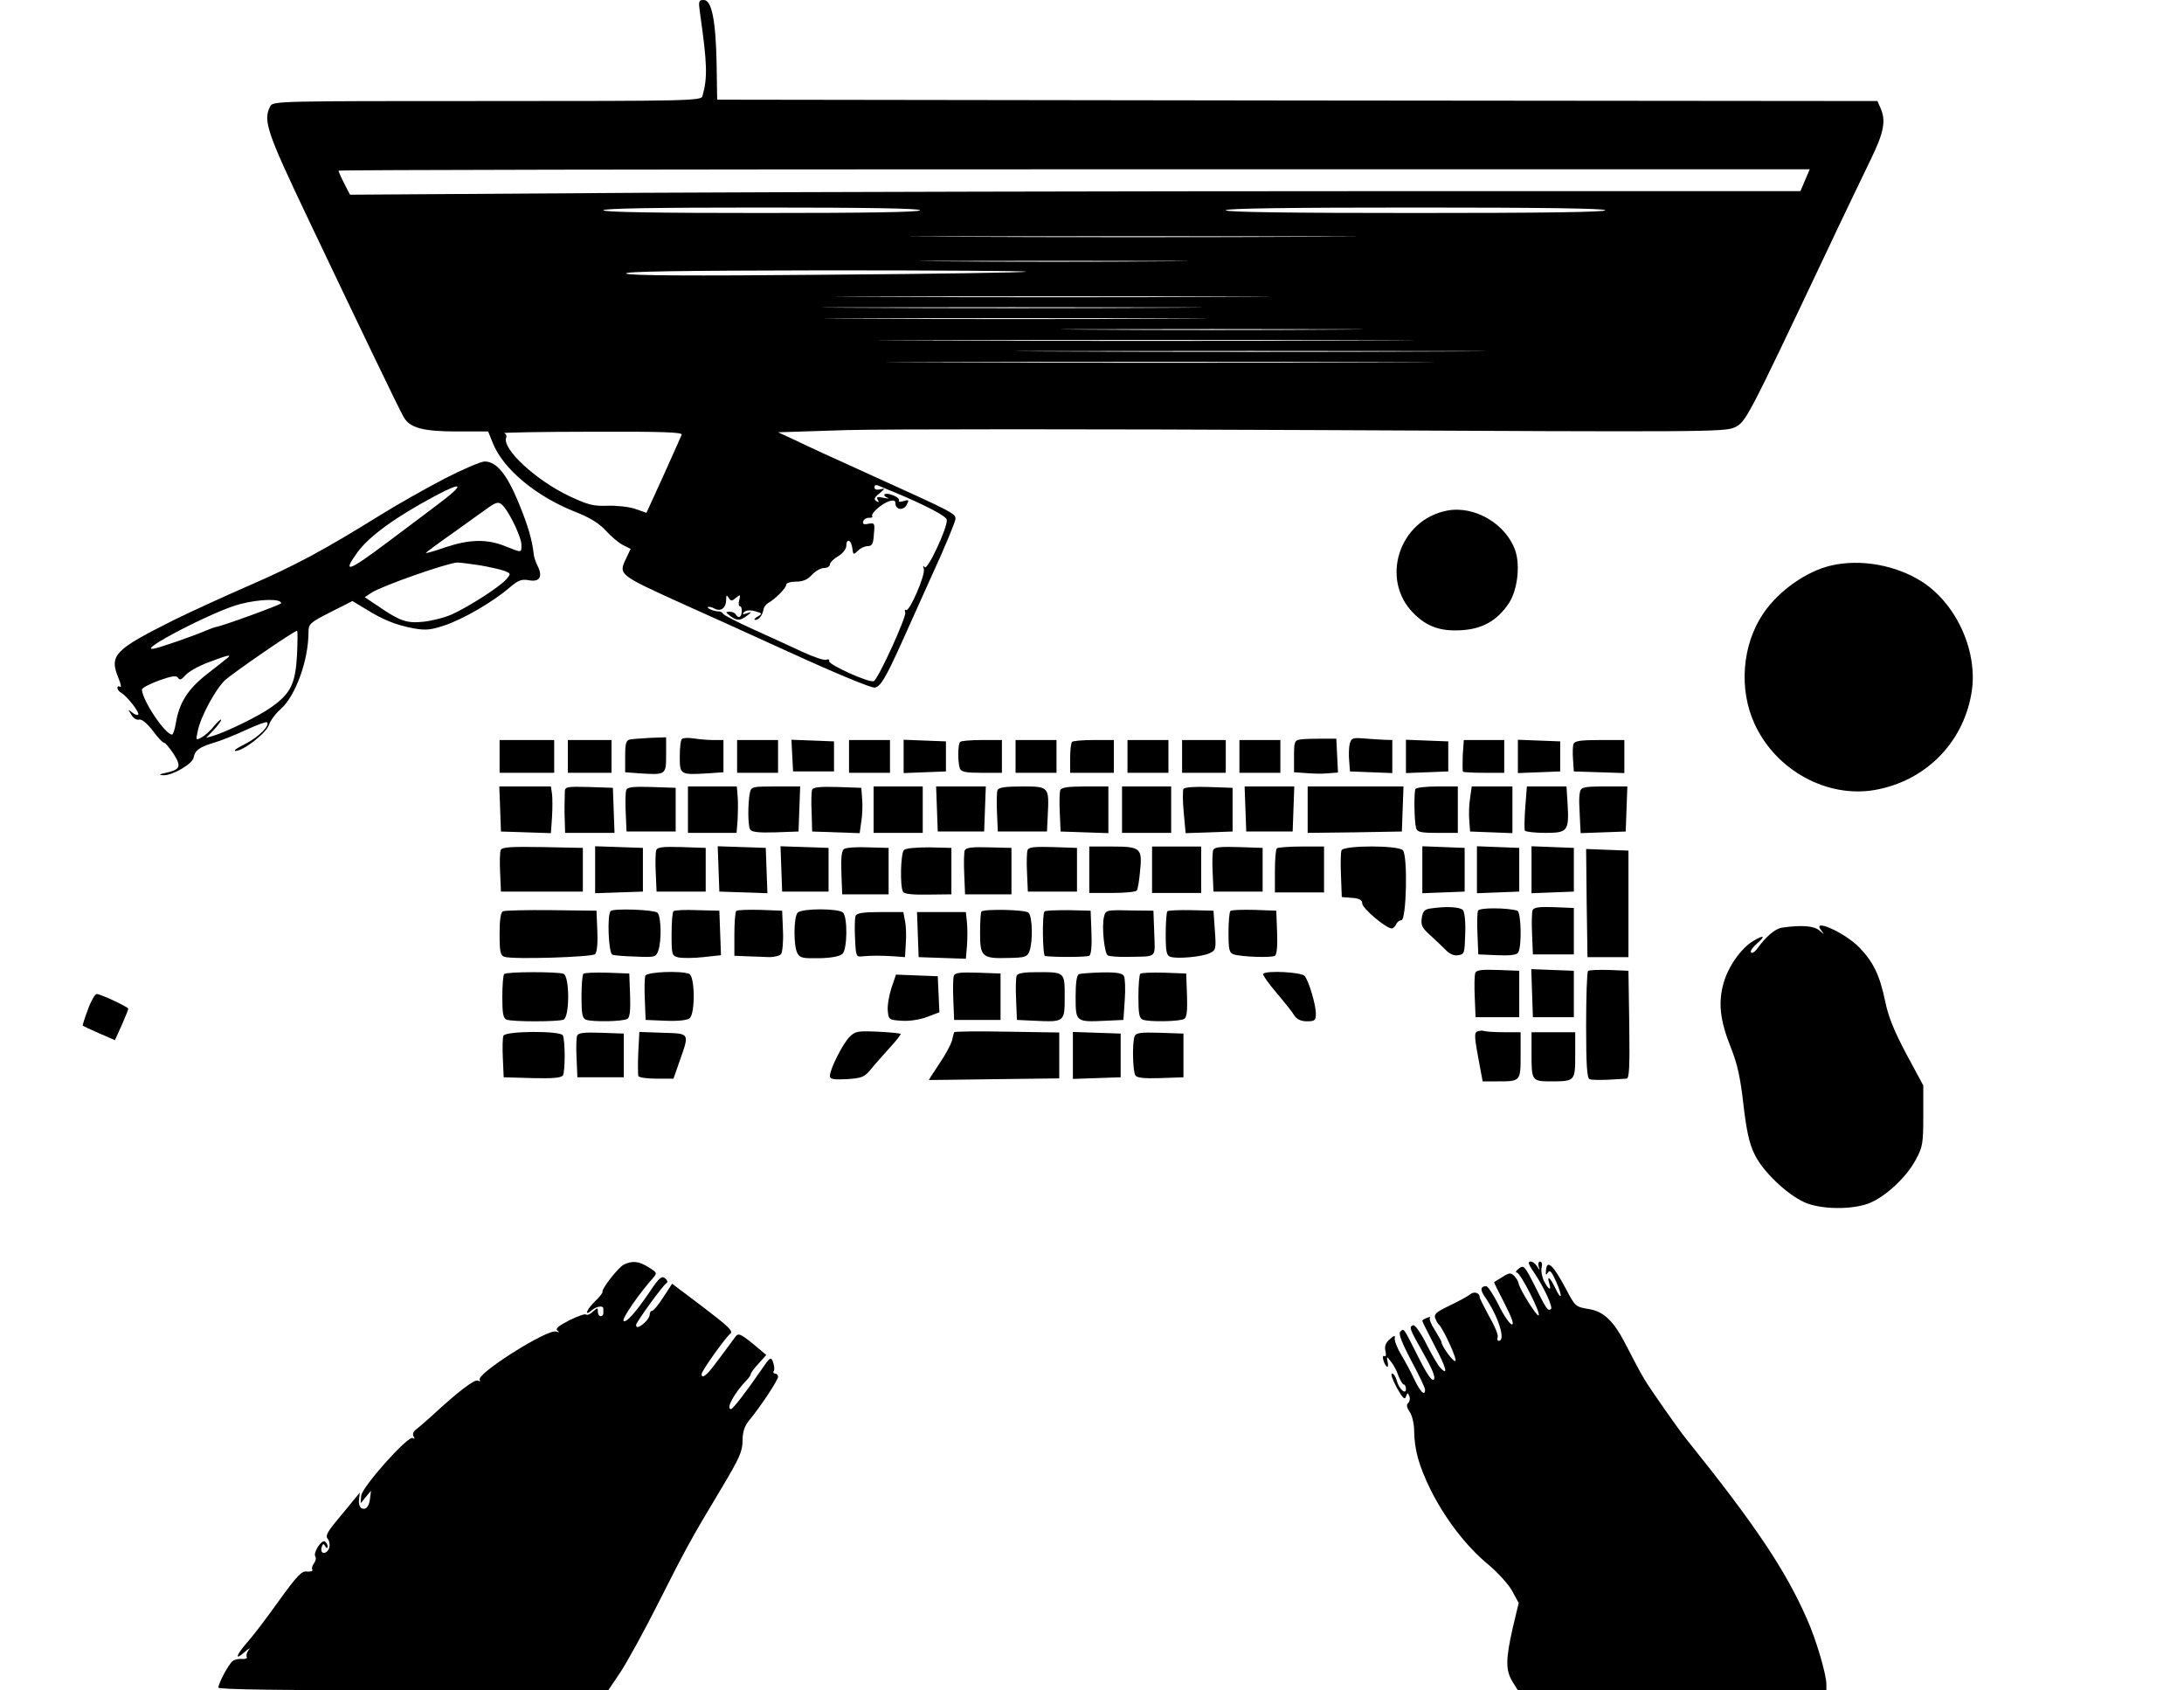 <?xml version="1.0" standalone="no"?>
<!DOCTYPE svg PUBLIC "-//W3C//DTD SVG 20010904//EN"
 "http://www.w3.org/TR/2001/REC-SVG-20010904/DTD/svg10.dtd">
<svg version="1.0" xmlns="http://www.w3.org/2000/svg"
 width="800pt" height="619pt" viewBox="0 0 800 619"
 preserveAspectRatio="xMidYMid meet">
<g transform="translate(0,619) scale(0.1,-0.1)"
fill="#000000" stroke="none">
<path d="M2564 6143 c27 -189 28 -238 9 -305 -4 -17 -50 -18 -788 -18 -765 0
-785 0 -795 -19 -27 -52 -14 -92 139 -413 177 -372 332 -695 349 -724 22 -41
71 -54 195 -54 l115 0 17 -42 c38 -96 160 -197 306 -254 51 -20 84 -41 108
-67 19 -21 47 -45 63 -53 l28 -14 -17 -36 c-28 -58 -27 -59 207 -165 69 -31
251 -113 404 -183 153 -70 288 -126 300 -124 21 3 40 35 98 163 15 33 65 145
112 249 48 104 86 197 86 206 0 20 -11 25 -320 165 -113 51 -233 106 -267 123
l-63 29 251 8 c138 4 918 4 1733 0 1410 -7 1484 -7 1520 10 41 20 45 27 326
620 70 149 149 312 174 364 47 97 55 140 34 186 l-11 25 -2125 2 -2125 3 -2
130 c-3 160 -18 235 -47 235 -19 0 -20 -4 -14 -47z m4048 -613 l-17 -40 -1585
0 c-872 0 -2067 -3 -2657 -6 l-1071 -7 -21 41 c-12 23 -21 44 -21 47 0 3 1212
5 2694 5 l2695 0 -17 -40z m-3242 -110 c0 -7 -200 -10 -580 -10 -380 0 -580 3
-580 10 0 7 200 10 580 10 380 0 580 -3 580 -10z m2510 0 c0 -7 -238 -10 -695
-10 -457 0 -695 3 -695 10 0 7 238 10 695 10 457 0 695 -3 695 -10z m-1067
-97 c-365 -2 -961 -2 -1325 0 -365 1 -67 2 662 2 729 0 1027 -1 663 -2z m-556
-90 c-218 -2 -576 -2 -795 0 -218 1 -39 2 398 2 437 0 616 -1 397 -2z m-499
-38 c-3 -3 -329 -8 -725 -11 -512 -5 -726 -3 -739 4 -14 8 183 11 725 12 409
0 742 -2 739 -5z m745 -92 c-353 -2 -933 -2 -1290 0 -356 1 -68 2 642 2 710 0
1001 -1 648 -2z m-230 -40 c-309 -2 -817 -2 -1130 0 -312 1 -59 2 562 2 622 0
877 -1 568 -2z m15 -40 c-313 -2 -823 -2 -1135 0 -313 1 -57 2 567 2 624 0
880 -1 568 -2z m599 -40 c-246 -2 -648 -2 -895 0 -246 1 -44 2 448 2 492 0
694 -1 447 -2z m106 -40 c-435 -2 -1151 -2 -1590 0 -439 1 -83 2 792 2 875 0
1234 -1 798 -2z m285 -40 c-384 -2 -1012 -2 -1395 0 -384 1 -70 2 697 2 767 0
1081 -1 698 -2z m-216 -40 c-446 -2 -1178 -2 -1625 0 -446 1 -81 2 813 2 894
0 1259 -1 812 -2z m-2565 -265 c-3 -7 -33 -75 -67 -150 l-62 -136 -40 14 c-22
8 -68 13 -102 12 -52 -2 -72 3 -140 35 -123 58 -247 173 -232 214 3 6 0 14 -7
17 -7 2 138 5 322 5 263 1 332 -2 328 -11z m773 -208 c118 -49 195 -89 198
-103 5 -25 -71 -188 -81 -174 -6 8 -7 6 -3 -6 7 -21 -53 -159 -65 -151 -5 3
-6 -1 -3 -9 5 -15 -97 -240 -115 -251 -14 -9 -167 60 -164 73 2 6 -3 8 -11 5
-7 -3 -46 10 -87 29 -41 19 -121 56 -179 82 -58 26 -108 52 -111 57 -3 5 -10
9 -15 9 -15 -1 -46 11 -41 16 3 2 14 0 25 -6 23 -12 42 3 42 34 0 16 2 17 9 6
8 -13 12 -13 27 0 16 13 17 12 12 -8 -4 -13 -2 -23 2 -23 5 0 8 -9 7 -20 -1
-21 -12 -26 -22 -10 -3 6 -14 10 -23 10 -15 -1 -15 -2 2 -15 25 -19 37 -19 62
0 19 15 19 15 -1 9 -14 -5 -17 -4 -10 4 7 7 21 9 40 4 28 -8 29 -9 10 -20 -11
-6 -15 -12 -8 -12 13 0 26 17 30 39 1 8 9 18 17 23 27 15 66 55 66 67 0 6 16
11 35 11 25 0 43 7 59 25 13 14 33 25 45 25 11 0 21 6 21 13 0 7 14 21 30 30
17 10 30 27 30 38 0 29 18 23 22 -8 3 -25 4 -26 20 -10 9 9 25 17 36 17 16 0
21 8 23 43 4 41 3 43 -20 39 -17 -4 -22 -1 -19 9 3 8 12 13 21 13 9 -1 15 2
12 6 -6 10 35 46 63 55 16 4 22 2 22 -8 0 -24 29 -28 41 -6 10 19 8 20 -11 14
-13 -4 -20 -3 -17 2 3 5 -7 14 -24 20 -27 11 -43 1 -16 -11 6 -3 -1 -2 -17 1
-22 5 -27 3 -21 -7 6 -9 4 -11 -5 -5 -10 6 -8 13 11 28 22 18 22 20 3 15 -13
-3 -21 0 -21 7 0 10 6 11 21 4 12 -5 32 -14 46 -19z"/>
<path d="M1628 4437 c-67 -35 -172 -94 -233 -132 -211 -131 -314 -186 -482
-259 -92 -40 -216 -97 -273 -125 -224 -112 -241 -130 -205 -217 8 -19 10 -32
5 -29 -6 3 -10 2 -10 -4 0 -5 6 -14 14 -18 22 -13 69 -73 62 -80 -3 -3 -13 0
-22 8 -16 13 -16 12 -3 -8 7 -13 20 -21 29 -18 9 2 28 -13 49 -40 18 -25 37
-45 42 -45 5 0 20 -19 35 -41 29 -46 25 -57 -28 -69 -27 -6 -28 -8 -8 -9 33 0
104 41 109 64 5 27 21 39 71 54 25 7 78 28 119 47 41 19 76 32 79 29 12 -12
-32 -55 -79 -79 -29 -14 -46 -26 -37 -26 29 0 112 64 123 95 5 16 25 43 44 59
54 49 101 178 101 281 0 30 5 35 80 73 l81 41 48 -29 c64 -40 112 -59 176 -71
45 -8 63 -6 114 11 68 23 175 85 236 137 34 29 45 33 73 28 39 -7 51 13 31 53
-7 15 -14 34 -14 43 -6 53 -21 105 -57 192 -43 103 -80 147 -123 147 -13 0
-79 -28 -147 -63z m-24 -94 c-50 -38 -133 -100 -185 -139 -144 -108 -167 -116
-110 -37 44 60 139 129 285 207 105 56 109 43 10 -31z m243 -10 c27 -35 63
-113 63 -138 0 -30 3 -30 -60 -5 -67 27 -131 25 -218 -4 -40 -14 -72 -23 -72
-21 0 2 46 36 103 76 56 40 113 81 127 91 32 22 39 22 57 1z m-90 -213 c35 -6
75 -15 89 -20 26 -10 26 -11 8 -32 -25 -28 -137 -100 -199 -128 -27 -12 -75
-24 -106 -27 -60 -6 -85 3 -168 60 l-45 30 24 16 c37 25 280 110 315 111 11 0
48 -5 82 -10z m-727 -139 c0 -5 -216 -84 -239 -87 -3 0 -19 -6 -36 -13 -44
-19 -167 -62 -190 -66 -76 -15 224 141 315 163 74 19 150 20 150 3z m58 -190
c-6 -105 -23 -140 -93 -190 -44 -32 -165 -91 -215 -106 l-25 -7 28 29 c15 16
27 33 27 37 0 4 -12 -6 -26 -23 -14 -18 -35 -36 -47 -42 -19 -11 -20 -9 -13
22 9 51 64 153 99 187 29 27 254 182 265 182 3 0 2 -40 0 -89z m-253 -9 c-6
-5 -40 -32 -76 -60 -71 -55 -103 -106 -115 -181 -4 -23 -10 -41 -14 -41 -25 0
-110 127 -110 165 0 6 28 20 62 33 48 17 64 19 70 10 6 -10 13 -7 27 9 11 13
48 34 83 47 69 26 87 31 73 18z"/>
<path d="M5300 4320 c-175 -34 -246 -252 -122 -376 49 -49 98 -66 172 -62 80
4 134 35 177 99 31 47 42 136 24 191 -33 99 -150 168 -251 148z"/>
<path d="M6707 4119 c-90 -21 -191 -92 -247 -174 -79 -115 -92 -280 -32 -408
78 -168 264 -270 439 -240 183 32 322 169 354 352 27 150 -52 328 -181 411
-96 61 -225 84 -333 59z"/>
<path d="M2308 3482 c-15 -3 -18 -14 -18 -62 l0 -58 53 -4 c96 -6 97 -6 97 68
l0 64 -57 -2 c-32 -2 -66 -4 -75 -6z"/>
<path d="M2498 3484 c-5 -4 -8 -33 -8 -65 0 -66 1 -67 103 -61 l57 4 0 59 0
59 -37 0 c-21 0 -54 3 -73 6 -19 3 -38 2 -42 -2z"/>
<path d="M4763 3482 c-21 -3 -23 -9 -23 -62 l0 -58 43 -3 c23 -2 59 -3 80 -1
l38 3 -3 62 -3 62 -55 0 c-30 0 -65 -1 -77 -3z"/>
<path d="M4944 3466 c-3 -13 -4 -40 -2 -62 l3 -39 78 -3 77 -3 0 61 0 60 -32
1 c-18 1 -52 3 -75 5 -38 3 -43 1 -49 -20z"/>
<path d="M1830 3420 l0 -60 100 0 100 0 0 60 0 60 -100 0 -100 0 0 -60z"/>
<path d="M2080 3420 l0 -60 80 0 80 0 0 60 0 60 -80 0 -80 0 0 -60z"/>
<path d="M2700 3420 l0 -60 75 0 75 0 0 60 0 60 -75 0 -75 0 0 -60z"/>
<path d="M2902 3423 l3 -58 75 0 75 0 0 55 0 55 -78 3 -78 3 3 -58z"/>
<path d="M3110 3420 l0 -60 75 0 75 0 0 60 0 60 -75 0 -75 0 0 -60z"/>
<path d="M3310 3420 l0 -61 78 3 77 3 0 55 0 55 -77 3 -78 3 0 -61z"/>
<path d="M3517 3473 c-9 -8 -9 -76 -1 -97 5 -13 22 -16 80 -16 l74 0 0 60 0
60 -73 0 c-41 0 -77 -3 -80 -7z"/>
<path d="M3720 3420 l0 -60 75 0 75 0 0 60 0 60 -75 0 -75 0 0 -60z"/>
<path d="M3927 3473 c-4 -3 -7 -30 -7 -60 l0 -53 80 0 80 0 0 60 0 60 -73 0
c-41 0 -77 -3 -80 -7z"/>
<path d="M4130 3420 l0 -60 75 0 75 0 0 60 0 60 -75 0 -75 0 0 -60z"/>
<path d="M4330 3420 l0 -60 80 0 80 0 0 60 0 60 -80 0 -80 0 0 -60z"/>
<path d="M4540 3420 l0 -60 75 0 75 0 0 60 0 60 -75 0 -75 0 0 -60z"/>
<path d="M5150 3420 l0 -61 78 3 77 3 0 55 0 55 -77 3 -78 3 0 -61z"/>
<path d="M5358 3424 c-1 -31 -1 -58 1 -60 2 -2 37 -4 78 -4 l73 0 0 60 0 60
-74 0 -74 0 -4 -56z"/>
<path d="M5560 3420 l0 -61 78 3 77 3 0 55 0 55 -77 3 -78 3 0 -61z"/>
<path d="M5764 3466 c-3 -7 -4 -33 -2 -57 l3 -44 93 -3 92 -3 0 61 0 60 -90 0
c-68 0 -92 -3 -96 -14z"/>
<path d="M1832 3228 l3 -83 92 -3 91 -3 4 58 c2 32 2 70 0 86 l-4 27 -95 0
-94 0 3 -82z"/>
<path d="M2069 3293 c-1 -33 -2 -78 0 -115 l1 -38 90 0 91 0 -3 83 -3 82 -87
3 c-79 2 -88 1 -89 -15z"/>
<path d="M2294 3297 c-3 -8 -4 -45 -2 -83 l3 -69 90 0 90 0 0 80 0 80 -88 3
c-67 2 -89 0 -93 -11z"/>
<path d="M2520 3225 l0 -85 89 0 89 0 4 48 c1 26 2 64 0 85 l-3 37 -90 0 -89
0 0 -85z"/>
<path d="M2747 3288 c-8 -39 -8 -122 1 -136 6 -9 32 -12 93 -10 l84 3 3 83 3
82 -90 0 c-84 0 -89 -1 -94 -22z"/>
<path d="M2975 3298 c-3 -7 -4 -44 -2 -83 l2 -70 87 -3 87 -3 6 43 c4 24 5 61
3 83 l-3 40 -88 3 c-64 2 -89 -1 -92 -10z"/>
<path d="M3200 3225 l0 -85 90 0 90 0 0 85 0 85 -90 0 -90 0 0 -85z"/>
<path d="M3432 3228 l3 -83 85 0 85 0 3 83 3 82 -91 0 -91 0 3 -82z"/>
<path d="M3654 3297 c-3 -8 -4 -45 -2 -83 l3 -69 90 0 90 0 3 60 c5 104 5 105
-94 105 -62 0 -86 -4 -90 -13z"/>
<path d="M3884 3297 c-3 -8 -4 -45 -2 -83 l3 -69 88 -3 87 -3 0 86 0 85 -85 0
c-63 0 -87 -4 -91 -13z"/>
<path d="M4110 3225 l0 -85 90 0 90 0 0 85 0 85 -90 0 -90 0 0 -85z"/>
<path d="M4335 3301 c-3 -6 -3 -45 1 -86 l7 -76 86 3 86 3 0 80 0 80 -87 3
c-51 2 -89 -1 -93 -7z"/>
<path d="M4562 3228 l3 -83 85 0 85 0 3 83 3 82 -91 0 -91 0 3 -82z"/>
<path d="M4790 3225 l0 -85 173 2 172 3 3 83 3 82 -176 0 -175 0 0 -85z"/>
<path d="M5185 3301 c-6 -11 -5 -116 2 -143 4 -15 16 -18 79 -18 l74 0 0 85 0
85 -74 0 c-41 0 -77 -4 -81 -9z"/>
<path d="M5385 3268 c-4 -24 -5 -61 -3 -83 l3 -40 78 -3 77 -3 0 86 0 85 -74
0 -75 0 -6 -42z"/>
<path d="M5587 3233 c-3 -42 -4 -81 -1 -85 3 -4 37 -8 75 -8 82 0 87 7 81 108
l-4 62 -72 0 -73 0 -6 -77z"/>
<path d="M5788 3292 c-3 -10 -4 -32 -3 -50 1 -18 2 -48 3 -67 l2 -36 83 3 82
3 3 83 3 82 -84 0 c-73 0 -85 -3 -89 -18z"/>
<path d="M1834 3077 c-3 -8 -4 -45 -2 -83 l3 -69 150 0 150 0 0 80 0 80 -148
3 c-118 2 -148 0 -153 -11z"/>
<path d="M2180 3005 l0 -86 88 3 87 3 0 80 0 80 -87 3 -88 3 0 -86z"/>
<path d="M2404 3077 c-3 -8 -4 -45 -2 -83 l3 -69 90 0 90 0 0 80 0 80 -88 3
c-67 2 -89 0 -93 -11z"/>
<path d="M2632 3008 l3 -83 88 -3 88 -3 -3 83 -3 83 -88 3 -88 3 3 -83z"/>
<path d="M2862 3008 l3 -83 85 0 85 0 0 80 0 80 -88 3 -88 3 3 -83z"/>
<path d="M3092 3081 c-9 -5 -12 -30 -10 -87 l3 -79 85 0 85 0 0 85 0 85 -75 2
c-41 2 -81 -1 -88 -6z"/>
<path d="M3311 3077 c-12 -12 -15 -135 -3 -153 4 -8 38 -11 92 -10 l85 1 0 85
0 85 -81 2 c-49 0 -86 -3 -93 -10z"/>
<path d="M3534 3076 c-3 -7 -4 -46 -2 -87 l3 -74 85 0 85 0 0 85 0 85 -83 2
c-61 2 -84 -1 -88 -11z"/>
<path d="M3764 3077 c-3 -8 -4 -45 -2 -83 l3 -69 90 0 90 0 0 80 0 80 -88 3
c-67 2 -89 0 -93 -11z"/>
<path d="M3990 3005 l0 -85 84 0 c47 0 87 4 90 9 4 5 9 37 12 70 9 85 2 91
-102 91 l-84 0 0 -85z"/>
<path d="M4220 3005 l0 -85 90 0 90 0 0 85 0 85 -90 0 -90 0 0 -85z"/>
<path d="M4444 3077 c-3 -8 -4 -45 -2 -83 l3 -69 90 0 90 0 0 80 0 80 -88 3
c-67 2 -89 0 -93 -11z"/>
<path d="M4677 3083 c-4 -3 -7 -41 -7 -84 l0 -77 90 0 90 0 0 84 0 84 -83 0
c-46 0 -87 -3 -90 -7z"/>
<path d="M4914 3076 c-3 -7 -4 -48 -2 -92 l3 -79 38 -3 c27 -2 37 -8 37 -21 0
-17 87 -91 108 -91 5 0 12 7 16 15 3 8 12 15 19 15 19 0 24 234 6 256 -15 19
-218 19 -225 0z"/>
<path d="M5210 3005 l0 -86 78 3 77 3 0 80 0 80 -77 3 -78 3 0 -86z"/>
<path d="M5410 3005 l0 -86 78 3 77 3 0 80 0 80 -77 3 -78 3 0 -86z"/>
<path d="M5610 3005 l0 -86 78 3 77 3 0 80 0 80 -77 3 -78 3 0 -86z"/>
<path d="M5812 2883 l3 -198 75 0 75 0 0 195 0 195 -78 3 -77 3 2 -198z"/>
<path d="M5239 2863 c-21 -3 -28 -11 -31 -35 -4 -25 1 -36 30 -62 19 -17 45
-42 57 -54 14 -15 31 -23 46 -20 23 3 24 7 26 77 2 43 -2 80 -8 88 -11 12 -61
15 -120 6z"/>
<path d="M5414 2855 c-3 -6 -4 -45 -2 -86 l3 -74 69 -3 c49 -2 72 1 77 10 14
21 11 148 -3 153 -35 11 -140 12 -144 0z"/>
<path d="M5614 2857 c-3 -8 -4 -47 -2 -88 l3 -74 75 0 75 0 0 85 0 85 -73 3
c-54 2 -74 -1 -78 -11z"/>
<path d="M1843 2853 c-9 -3 -13 -30 -13 -83 0 -66 3 -79 18 -84 33 -10 321 -1
332 10 7 7 10 41 8 85 l-3 74 -165 2 c-91 1 -171 -1 -177 -4z"/>
<path d="M2237 2854 c-14 -14 -8 -154 6 -160 8 -3 46 -6 86 -7 69 -3 74 -2 82
21 13 35 11 128 -3 140 -15 11 -160 16 -171 6z"/>
<path d="M2467 2853 c-4 -3 -7 -41 -7 -84 0 -76 1 -79 25 -85 14 -3 55 -3 91
1 l65 7 -3 81 -3 82 -81 2 c-44 2 -84 0 -87 -4z"/>
<path d="M2697 2854 c-4 -4 -7 -43 -7 -86 l0 -78 48 -2 c26 -1 62 -2 80 -3 18
0 38 5 43 11 5 7 9 45 7 86 l-3 73 -80 3 c-45 1 -84 0 -88 -4z"/>
<path d="M2922 2848 c-15 -15 -16 -122 -1 -149 9 -17 20 -19 80 -18 46 1 75 7
85 16 18 18 19 134 2 151 -16 16 -150 16 -166 0z"/>
<path d="M3595 2852 c-3 -3 -5 -38 -5 -78 0 -88 7 -95 105 -92 60 1 68 4 76
25 13 36 11 129 -4 141 -12 11 -162 14 -172 4z"/>
<path d="M3826 2852 c-9 -8 -7 -162 2 -163 41 -5 153 -4 162 1 7 4 10 36 8 86
l-3 79 -82 2 c-45 0 -84 -1 -87 -5z"/>
<path d="M4044 2833 c-9 -34 1 -134 14 -142 6 -3 39 -6 74 -5 109 2 99 -7 96
87 l-3 82 -88 1 c-85 2 -87 1 -93 -23z"/>
<path d="M4276 2853 c-3 -4 -6 -41 -6 -84 0 -65 3 -79 18 -83 25 -8 113 0 142
13 24 11 25 15 20 84 l-5 72 -81 2 c-45 1 -85 -1 -88 -4z"/>
<path d="M4507 2854 c-4 -4 -7 -40 -7 -80 0 -63 3 -73 19 -79 29 -9 138 -13
151 -5 7 4 10 36 8 86 l-3 79 -80 3 c-45 1 -84 0 -88 -4z"/>
<path d="M3134 2836 c-3 -8 -4 -45 -2 -82 3 -67 4 -69 28 -66 32 3 66 3 115 0
l40 -3 3 50 c2 27 1 65 -3 82 l-6 33 -85 0 c-63 0 -86 -4 -90 -14z"/>
<path d="M3362 2768 l3 -83 86 -3 87 -3 4 47 c2 25 2 64 0 85 l-4 39 -89 0
-90 0 3 -82z"/>
<path d="M6528 2793 c-26 -4 -59 -32 -92 -78 -8 -11 -18 -17 -22 -13 -4 5 6
19 22 33 33 28 25 33 -14 9 -44 -26 -91 -93 -108 -152 -21 -73 -14 -138 26
-238 24 -60 35 -110 46 -207 11 -95 21 -143 40 -182 29 -63 118 -148 184 -178
55 -24 155 -28 223 -8 62 18 148 95 185 165 25 46 27 61 27 161 l0 110 -62
115 c-45 85 -66 136 -78 195 -20 95 -43 142 -94 195 -53 55 -177 110 -140 63
13 -17 13 -17 -7 0 -20 17 -68 20 -136 10z"/>
<path d="M5404 2627 c-3 -8 -4 -47 -2 -88 l3 -74 80 0 80 0 0 85 0 85 -78 3
c-59 2 -79 0 -83 -11z"/>
<path d="M5612 2553 l3 -88 75 0 75 0 0 85 0 85 -78 3 -78 3 3 -88z"/>
<path d="M5817 2634 c-4 -4 -7 -94 -7 -200 0 -144 3 -193 13 -196 6 -3 37 -3
67 -2 30 2 61 3 68 4 10 0 12 43 10 198 l-3 197 -70 3 c-39 1 -74 0 -78 -4z"/>
<path d="M1847 2623 c-4 -3 -7 -41 -7 -84 0 -61 3 -78 16 -83 20 -8 188 -8
208 0 23 9 23 159 0 168 -21 8 -209 8 -217 -1z"/>
<path d="M2137 2624 c-4 -4 -7 -42 -7 -85 0 -61 3 -78 16 -83 23 -9 137 -7
152 3 9 5 12 30 10 87 l-3 79 -80 3 c-45 1 -84 0 -88 -4z"/>
<path d="M2364 2617 c-3 -8 -4 -47 -2 -88 l3 -74 73 -3 c46 -2 79 2 88 9 21
17 20 155 -2 163 -32 12 -154 7 -160 -7z"/>
<path d="M3494 2617 c-3 -8 -4 -47 -2 -88 l3 -74 85 0 85 0 0 85 0 85 -83 3
c-63 2 -84 0 -88 -11z"/>
<path d="M3724 2617 c-3 -8 -4 -47 -2 -88 l3 -74 65 -3 c109 -5 110 -5 110 87
0 92 1 91 -101 91 -49 0 -71 -4 -75 -13z"/>
<path d="M3953 2623 c-9 -3 -13 -30 -13 -84 0 -92 1 -92 110 -87 l65 3 5 73
c3 41 1 80 -3 88 -6 10 -27 14 -80 13 -40 -1 -78 -4 -84 -6z"/>
<path d="M4177 2624 c-4 -4 -7 -42 -7 -85 0 -61 3 -78 16 -83 23 -9 137 -7
152 3 9 5 12 30 10 87 l-3 79 -80 3 c-45 1 -84 0 -88 -4z"/>
<path d="M4627 2624 c-3 -3 19 -35 49 -70 30 -35 60 -73 66 -84 9 -13 24 -20
45 -20 29 0 33 3 33 28 0 33 -26 120 -41 138 -12 14 -139 21 -152 8z"/>
<path d="M3265 2571 c-9 -28 -15 -65 -13 -83 3 -32 5 -33 51 -36 29 -2 67 4
93 14 l45 17 -3 66 -3 66 -77 3 -76 3 -17 -50z"/>
<path d="M322 2493 c-12 -31 -20 -58 -19 -59 1 -1 28 -14 60 -28 l58 -25 25
55 c13 30 24 57 24 60 0 6 -101 54 -116 54 -6 0 -21 -26 -32 -57z"/>
<path d="M3112 2393 c-25 -25 -72 -118 -72 -143 0 -12 12 -14 61 -12 55 4 65
7 88 35 14 18 46 53 70 80 24 26 42 49 40 51 -2 2 -40 6 -84 8 -73 3 -82 2
-103 -19z"/>
<path d="M3495 2410 c-1 -3 -5 -17 -8 -31 -4 -14 -24 -52 -46 -84 -22 -33 -39
-59 -38 -60 1 0 109 1 240 3 l237 3 0 84 0 84 -191 3 c-105 2 -192 1 -194 -2z"/>
<path d="M5412 2413 c-13 -5 -12 -19 9 -130 l10 -53 54 0 c85 0 85 0 85 96 l0
84 -59 0 c-33 0 -65 2 -73 4 -7 3 -19 2 -26 -1z"/>
<path d="M1844 2397 c-3 -8 -4 -45 -2 -83 l3 -69 104 -3 c77 -2 107 1 113 10
8 13 9 122 0 146 -6 18 -211 17 -218 -1z"/>
<path d="M2114 2397 c-3 -8 -4 -45 -2 -83 l3 -69 85 0 85 0 0 80 0 80 -83 3
c-63 2 -84 0 -88 -11z"/>
<path d="M2338 2335 c-2 -41 -1 -80 0 -85 2 -6 32 -10 66 -10 l63 0 22 63 c37
105 39 102 -61 105 l-86 3 -4 -76z"/>
<path d="M3930 2325 l0 -86 88 3 87 3 0 80 0 80 -87 3 -88 3 0 -86z"/>
<path d="M4156 2395 c-9 -24 -7 -128 3 -143 5 -9 31 -12 92 -10 l84 3 0 80 0
80 -86 3 c-72 2 -88 0 -93 -13z"/>
<path d="M5610 2326 c0 -94 2 -96 73 -96 86 0 87 2 87 96 l0 84 -80 0 -80 0 0
-84z"/>
<path d="M2285 1559 c-20 -10 -82 -89 -78 -100 1 -3 -11 -19 -27 -34 -32 -31
-42 -58 -12 -33 18 15 42 18 42 6 0 -5 0 -12 0 -18 0 -5 -4 -10 -10 -10 -5 0
-10 7 -10 17 0 15 -1 15 -18 0 -10 -10 -21 -14 -25 -11 -4 4 -31 -6 -62 -21
-40 -21 -52 -31 -43 -38 9 -6 7 -7 -5 -3 -32 10 -293 -155 -280 -177 3 -6 1
-7 -6 -3 -11 7 -71 -38 -167 -127 -23 -21 -50 -44 -59 -51 -11 -8 -15 -18 -10
-26 5 -8 4 -11 -3 -6 -17 10 -187 -180 -189 -212 l-2 -27 19 23 19 23 -3 -24
c-3 -32 -14 -47 -30 -41 -8 3 -13 16 -11 32 l3 26 -24 -29 c-14 -17 -30 -37
-37 -45 -58 -69 -67 -83 -56 -96 6 -7 8 -22 5 -32 -8 -25 -35 -25 -28 1 4 14
7 16 13 5 6 -9 9 -9 9 -1 0 6 -4 14 -10 18 -12 8 -44 -41 -35 -55 4 -6 1 -17
-5 -25 -6 -8 -9 -18 -6 -23 3 -5 -5 -8 -19 -7 -20 3 -36 -14 -104 -108 -44
-62 -96 -130 -116 -152 -41 -47 -47 -69 -8 -34 15 13 22 16 14 7 -7 -9 -10
-21 -7 -26 3 -5 -5 -8 -17 -7 -12 1 -28 -2 -35 -8 -15 -12 -52 -81 -52 -97 0
-7 226 -10 714 -10 l714 0 45 67 c25 38 86 149 136 248 103 204 122 239 232
422 67 112 79 138 79 177 0 32 7 53 23 73 43 52 107 149 107 161 0 7 -5 12
-11 12 -5 0 -8 4 -5 9 4 5 2 19 -2 32 -8 22 -11 20 -43 -27 -57 -83 -104 -143
-111 -144 -21 -1 12 60 59 108 7 7 13 17 13 20 0 4 13 22 29 39 l28 31 -50 42
c-45 36 -53 39 -63 25 -41 -55 -52 -71 -79 -106 -28 -37 -45 -49 -45 -31 0 12
88 135 105 148 12 9 -7 27 -99 97 l-114 86 -32 -49 c-18 -28 -36 -50 -41 -50
-5 0 -9 -6 -9 -13 0 -8 -8 -21 -18 -30 -20 -18 -32 -22 -32 -9 0 10 98 145
111 153 6 3 4 11 -5 18 -12 10 -22 2 -57 -51 -52 -76 -86 -114 -95 -105 -7 7
57 100 108 157 16 18 15 20 -16 39 -36 23 -60 25 -91 10z"/>
<path d="M5600 1564 c0 -3 8 -18 18 -32 38 -56 72 -131 63 -136 -12 -8 -16 -1
-62 91 -34 67 -38 71 -55 58 -11 -8 -14 -15 -8 -15 13 0 89 -149 80 -157 -6
-6 -69 95 -73 116 -1 8 -8 20 -16 28 -13 13 -18 13 -43 -3 -16 -10 -30 -18
-31 -19 -1 -1 16 -36 38 -78 26 -51 36 -77 27 -77 -7 0 -29 31 -48 70 -19 38
-40 70 -46 70 -21 0 -23 -13 -5 -39 49 -70 78 -161 51 -161 -5 0 -7 6 -4 13 3
8 -11 42 -31 76 -19 35 -35 67 -35 71 0 16 -21 22 -35 10 -8 -7 -42 -25 -75
-41 -48 -23 -58 -31 -53 -46 4 -10 9 -20 13 -23 16 -14 69 -129 61 -134 -7 -5
-51 55 -51 70 0 2 -11 22 -24 43 -14 21 -22 42 -18 45 3 4 -1 4 -11 0 -9 -3
-17 -8 -17 -11 0 -3 20 -43 45 -91 43 -81 51 -113 21 -81 -8 8 -31 47 -51 87
-20 40 -42 71 -48 69 -17 -6 -15 -11 38 -105 33 -58 44 -87 37 -94 -7 -7 -25
19 -57 83 -55 109 -52 106 -66 92 -7 -7 6 -40 40 -105 28 -52 51 -100 51 -107
0 -25 -17 -9 -39 37 -12 26 -34 67 -49 92 -15 25 -25 52 -23 60 2 11 -2 10
-19 -5 -15 -13 -19 -26 -15 -43 3 -14 2 -21 -4 -18 -5 3 -7 -3 -4 -14 8 -28
22 -35 16 -8 -4 22 -4 23 11 3 9 -10 22 -34 28 -52 7 -18 16 -33 20 -33 4 0 8
-7 8 -16 0 -24 -26 0 -34 31 -4 14 -11 25 -17 25 -6 0 2 -23 17 -51 22 -39 30
-47 34 -33 6 15 7 15 12 2 4 -9 2 -20 -4 -26 -7 -7 -5 -17 6 -33 9 -13 16 -44
16 -69 1 -69 17 -127 60 -215 53 -106 130 -207 210 -273 36 -30 76 -74 89 -98
l24 -44 -22 -92 c-26 -115 -26 -154 -1 -196 l20 -32 565 0 565 0 0 23 c0 35
-38 165 -71 238 -78 178 -188 343 -442 659 -27 33 -135 187 -154 220 -12 19
-40 72 -63 117 -47 94 -84 130 -139 139 -49 8 -51 9 -85 74 -46 87 -70 110
-73 68 -2 -18 0 -19 7 -8 7 11 14 3 30 -33 25 -56 21 -75 -4 -22 -18 38 -31
47 -21 15 9 -29 -2 -24 -19 8 -8 16 -12 39 -9 50 3 13 1 22 -6 22 -5 0 -8 -8
-5 -17 5 -17 5 -17 -6 0 -10 16 -30 24 -30 11z"/>
</g>
</svg>
